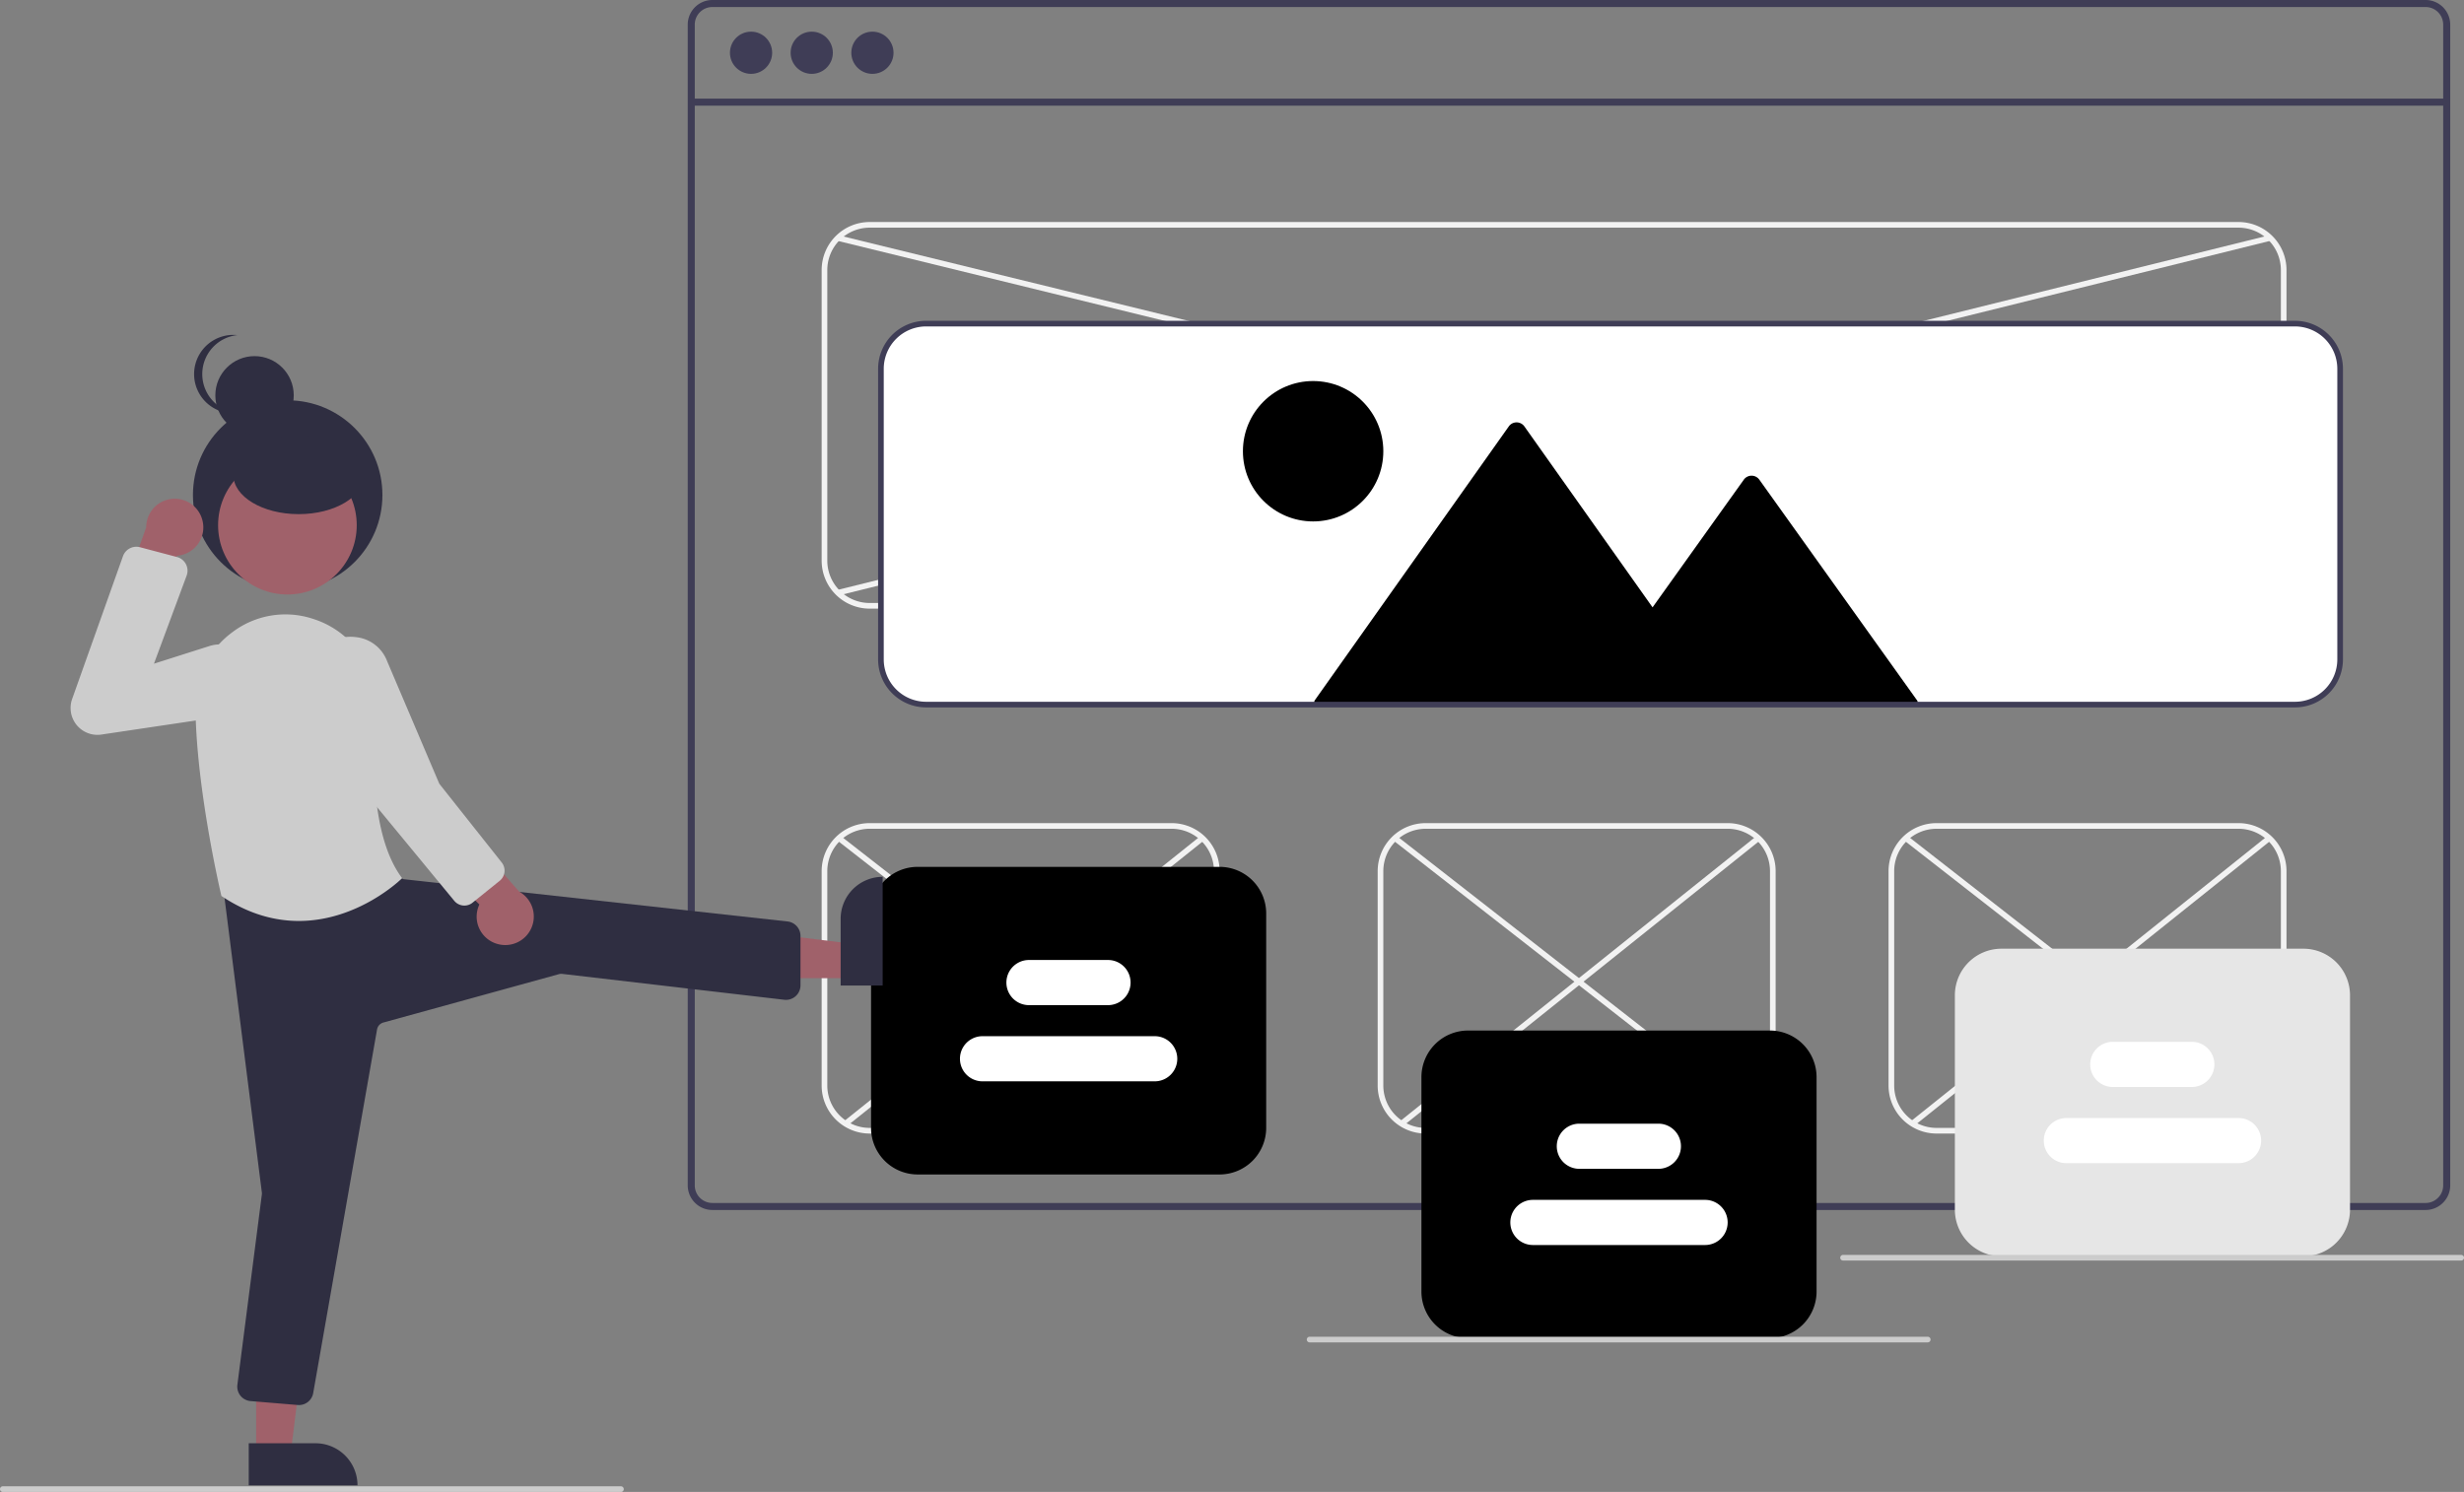<svg xmlns="http://www.w3.org/2000/svg" data-name="Layer 1" width="873" height="528.671"><rect width="100%" height="100%" fill="#808080" stroke="none"/><path d="M859.389 0h-607a8.728 8.728 0 0 0-8.72 8.72v411.32a8.728 8.728 0 0 0 8.72 8.72h607a8.712 8.712 0 0 0 6.63-3.06 2.045 2.045 0 0 0 .19-.24 8.167 8.167 0 0 0 1.25-2.11 8.507 8.507 0 0 0 .66-3.31V8.72a8.73 8.73 0 0 0-8.73-8.72Zm6.24 420.04a6.175 6.175 0 0 1-1.03 3.42 6.446 6.446 0 0 1-2.36 2.12 6.184 6.184 0 0 1-2.85.69h-607a6.238 6.238 0 0 1-6.23-6.23V8.72a6.238 6.238 0 0 1 6.23-6.23h607a6.24 6.24 0 0 1 6.24 6.23Z" fill="#3f3d56"/><path fill="#3f3d56" d="M244.911 34.949h621.957v2.493H244.911z"/><circle cx="266.1" cy="18.696" r="7.478" fill="#3f3d56"/><circle cx="287.601" cy="18.696" r="7.478" fill="#3f3d56"/><circle cx="309.101" cy="18.696" r="7.478" fill="#3f3d56"/><path d="M793.114 215.671h-485a17.02 17.02 0 0 1-17-17v-103a17.02 17.02 0 0 1 17-17h485a17.02 17.02 0 0 1 17 17v103a17.02 17.02 0 0 1-17 17Zm-485-135a15.017 15.017 0 0 0-15 15v103a15.017 15.017 0 0 0 15 15h485a15.017 15.017 0 0 0 15-15v-103a15.017 15.017 0 0 0-15-15ZM415.114 401.671h-107a17.02 17.02 0 0 1-17-17v-76a17.02 17.02 0 0 1 17-17h107a17.02 17.02 0 0 1 17 17v76a17.02 17.02 0 0 1-17 17Zm-107-108a15.017 15.017 0 0 0-15 15v76a15.017 15.017 0 0 0 15 15h107a15.017 15.017 0 0 0 15-15v-76a15.017 15.017 0 0 0-15-15ZM793.114 401.671h-107a17.02 17.02 0 0 1-17-17v-76a17.02 17.02 0 0 1 17-17h107a17.02 17.02 0 0 1 17 17v76a17.02 17.02 0 0 1-17 17Zm-107-108a15.017 15.017 0 0 0-15 15v76a15.017 15.017 0 0 0 15 15h107a15.017 15.017 0 0 0 15-15v-76a15.017 15.017 0 0 0-15-15ZM612.114 401.671h-107a17.02 17.02 0 0 1-17-17v-76a17.02 17.02 0 0 1 17-17h107a17.02 17.02 0 0 1 17 17v76a17.02 17.02 0 0 1-17 17Zm-107-108a15.017 15.017 0 0 0-15 15v76a15.017 15.017 0 0 0 15 15h107a15.017 15.017 0 0 0 15-15v-76a15.017 15.017 0 0 0-15-15Z" fill="#f2f2f2"/><path fill="#f2f2f2" d="m296.59 85.304.475-1.943L809.352 208.7l-.475 1.942z"/><path fill="#f2f2f2" d="m296.594 209.071 507.559-125.74.48 1.941-507.558 125.74z"/><path d="M813.114 250.171h-485a16.519 16.519 0 0 1-16.5-16.5v-103a16.519 16.519 0 0 1 16.5-16.5h485a16.519 16.519 0 0 1 16.5 16.5v103a16.519 16.519 0 0 1-16.5 16.5Z" fill="#fff"/><path fill="#f2f2f2" d="m493.59 297.764 1.23-1.577 128.166 99.978-1.23 1.577z"/><path fill="#f2f2f2" d="m495.913 397.398 126.484-101.21 1.25 1.561-126.485 101.21zM296.59 297.765l1.23-1.577 128.166 99.978-1.23 1.577z"/><path fill="#f2f2f2" d="m298.913 397.398 126.484-101.21 1.25 1.561-126.485 101.21zM674.591 297.763l1.23-1.577 128.166 99.979-1.23 1.576z"/><path fill="#f2f2f2" d="m676.913 397.398 126.484-101.21 1.25 1.561-126.485 101.21z"/><path d="M627.114 474.171h-107a16.519 16.519 0 0 1-16.5-16.5v-76a16.519 16.519 0 0 1 16.5-16.5h107a16.519 16.519 0 0 1 16.5 16.5v76a16.519 16.519 0 0 1-16.5 16.5Z"/><path d="M683 475.671H464a1 1 0 0 1 0-2h219a1 1 0 0 1 0 2ZM220 528.671H1a1 1 0 0 1 0-2h219a1 1 0 0 1 0 2Z" fill="#ccc"/><path d="M587.567 414.171h-28a8 8 0 0 1 0-16h28a8 8 0 0 1 0 16ZM604.114 441.171h-61a8 8 0 0 1 0-16h61a8 8 0 0 1 0 16Z" fill="#fff"/><path d="M432.114 416.171h-107a16.519 16.519 0 0 1-16.5-16.5v-76a16.519 16.519 0 0 1 16.5-16.5h107a16.519 16.519 0 0 1 16.5 16.5v76a16.519 16.519 0 0 1-16.5 16.5Z"/><path d="M392.567 356.171h-28a8 8 0 0 1 0-16h28a8 8 0 0 1 0 16ZM409.114 383.171h-61a8 8 0 1 1 0-16h61a8 8 0 0 1 0 16Z" fill="#fff"/><path d="M816.114 445.171h-107a16.519 16.519 0 0 1-16.5-16.5v-76a16.519 16.519 0 0 1 16.5-16.5h107a16.519 16.519 0 0 1 16.5 16.5v76a16.519 16.519 0 0 1-16.5 16.5Z" fill="#e6e6e6"/><path d="M776.567 385.171h-28a8 8 0 0 1 0-16h28a8 8 0 0 1 0 16ZM793.114 412.171h-61a8 8 0 0 1 0-16h61a8 8 0 0 1 0 16Z" fill="#fff"/><path fill="#a0616a" d="M301.345 346.608v-12.26l-47.288-5.833.001 18.095 47.287-.002z"/><path d="m312.728 310.703.002 38.531h-14.887l-.001-23.643a14.887 14.887 0 0 1 14.886-14.888Z" fill="#2f2e41"/><path fill="#a0616a" d="m90.755 514.923 12.26-.001 5.832-47.288-18.094.001.002 47.288z"/><path d="m126.66 526.305-38.531.002-.001-14.887 23.644-.001a14.887 14.887 0 0 1 14.887 14.886ZM105.917 497.882c-.146 0-.293-.007-.441-.02l-16.698-1.39a5.14 5.14 0 0 1-4.673-5.778l8.666-67.399a3.126 3.126 0 0 0 0-.789l-13.765-108.63a5.141 5.141 0 0 1 5.028-5.786l48.693-.69a5.96 5.96 0 0 1 .742.043l.133.037 9.366 4.054 136.163 14.996a5.16 5.16 0 0 1 4.483 5.1v17.53a5.143 5.143 0 0 1-5.734 5.108l-78.663-9.169a3.043 3.043 0 0 0-1.186.09l-62.205 17.144a3.12 3.12 0 0 0-2.237 2.46l-22.62 128.837a5.126 5.126 0 0 1-5.052 4.252Z" fill="#2f2e41"/><circle cx="101.927" cy="175.413" r="33.566" fill="#2f2e41"/><circle cx="90.185" cy="140.084" r="13.89" fill="#2f2e41"/><path d="M71.665 132.56a13.891 13.891 0 0 1 12.443-13.814 14.042 14.042 0 0 0-1.447-.075 13.89 13.89 0 0 0 0 27.78 14.042 14.042 0 0 0 1.447-.076 13.891 13.891 0 0 1-12.443-13.814Z" fill="#2f2e41"/><path d="M105.88 326.341c-8.337 0-17.612-2.308-27.268-8.746l-.163-.11-.046-.19c-.09-.377-8.973-37.977-9.148-67.1a32.068 32.068 0 0 1 13.2-26.268 31.13 31.13 0 0 1 28.151-4.733q.938.297 1.88.638a31.98 31.98 0 0 1 20.67 32.774c-1.267 15.388-1.775 43.413 9.055 58.22l.253.346-.304.303c-.209.208-15.27 14.866-36.28 14.866Z" fill="#ccc"/><circle cx="101.831" cy="186.097" r="24.561" fill="#a0616a"/><path d="M71.746 184.476a10.056 10.056 0 0 1-9.103 12.445l-9.477 34.455-12.236-13.968 10.875-30.578a10.11 10.11 0 0 1 19.941-2.354Z" fill="#a0616a"/><path d="M34.492 260.397a9.52 9.52 0 0 1-8.933-12.71l18.016-50.62a5.042 5.042 0 0 1 6.005-3.165l13.13 3.475a5.013 5.013 0 0 1 3.417 6.59l-11.579 31.21 19.64-6.247a12.771 12.771 0 1 1 5.752 24.803l-44.015 6.557a9.625 9.625 0 0 1-1.433.107Z" fill="#ccc"/><ellipse cx="105.831" cy="168.296" rx="23.149" ry="13.89" fill="#2f2e41"/><path d="M176.298 334.506a10.056 10.056 0 0 1-6.45-14.005l-25.5-25.034 18.155-3.901 21.433 24.37a10.11 10.11 0 0 1-7.638 18.57Z" fill="#a0616a"/><path d="M164.527 320.886a4.622 4.622 0 0 1-3.576-1.677l-27.839-33.774-21.788-41.845a13.84 13.84 0 0 1 2.067-12.538 13.29 13.29 0 0 1 11.026-5.41 17.426 17.426 0 0 1 3.214.368 13.311 13.311 0 0 1 9.561 8.353l18.458 43.363 22.12 27.904a4.639 4.639 0 0 1-.72 6.475l-9.627 7.763a4.6 4.6 0 0 1-2.896 1.018ZM872 446.671H653a1 1 0 0 1 0-2h219a1 1 0 0 1 0 2Z" fill="#ccc"/><path d="M679.384 248.407v1.264h-213.7v-1.323l1.15-1.628 67.75-95.647a3.385 3.385 0 0 1 5.49 0l45.43 64.138 32.34-45.255a3.385 3.385 0 0 1 5.48 0l54.91 76.833Z"/><circle cx="465.241" cy="159.895" r="24.873"/><path d="M813.114 250.671h-485a17.02 17.02 0 0 1-17-17v-103a17.02 17.02 0 0 1 17-17h485a17.02 17.02 0 0 1 17 17v103a17.02 17.02 0 0 1-17 17Zm-485-135a15.017 15.017 0 0 0-15 15v103a15.017 15.017 0 0 0 15 15h485a15.017 15.017 0 0 0 15-15v-103a15.017 15.017 0 0 0-15-15Z" fill="#3f3d56"/></svg>